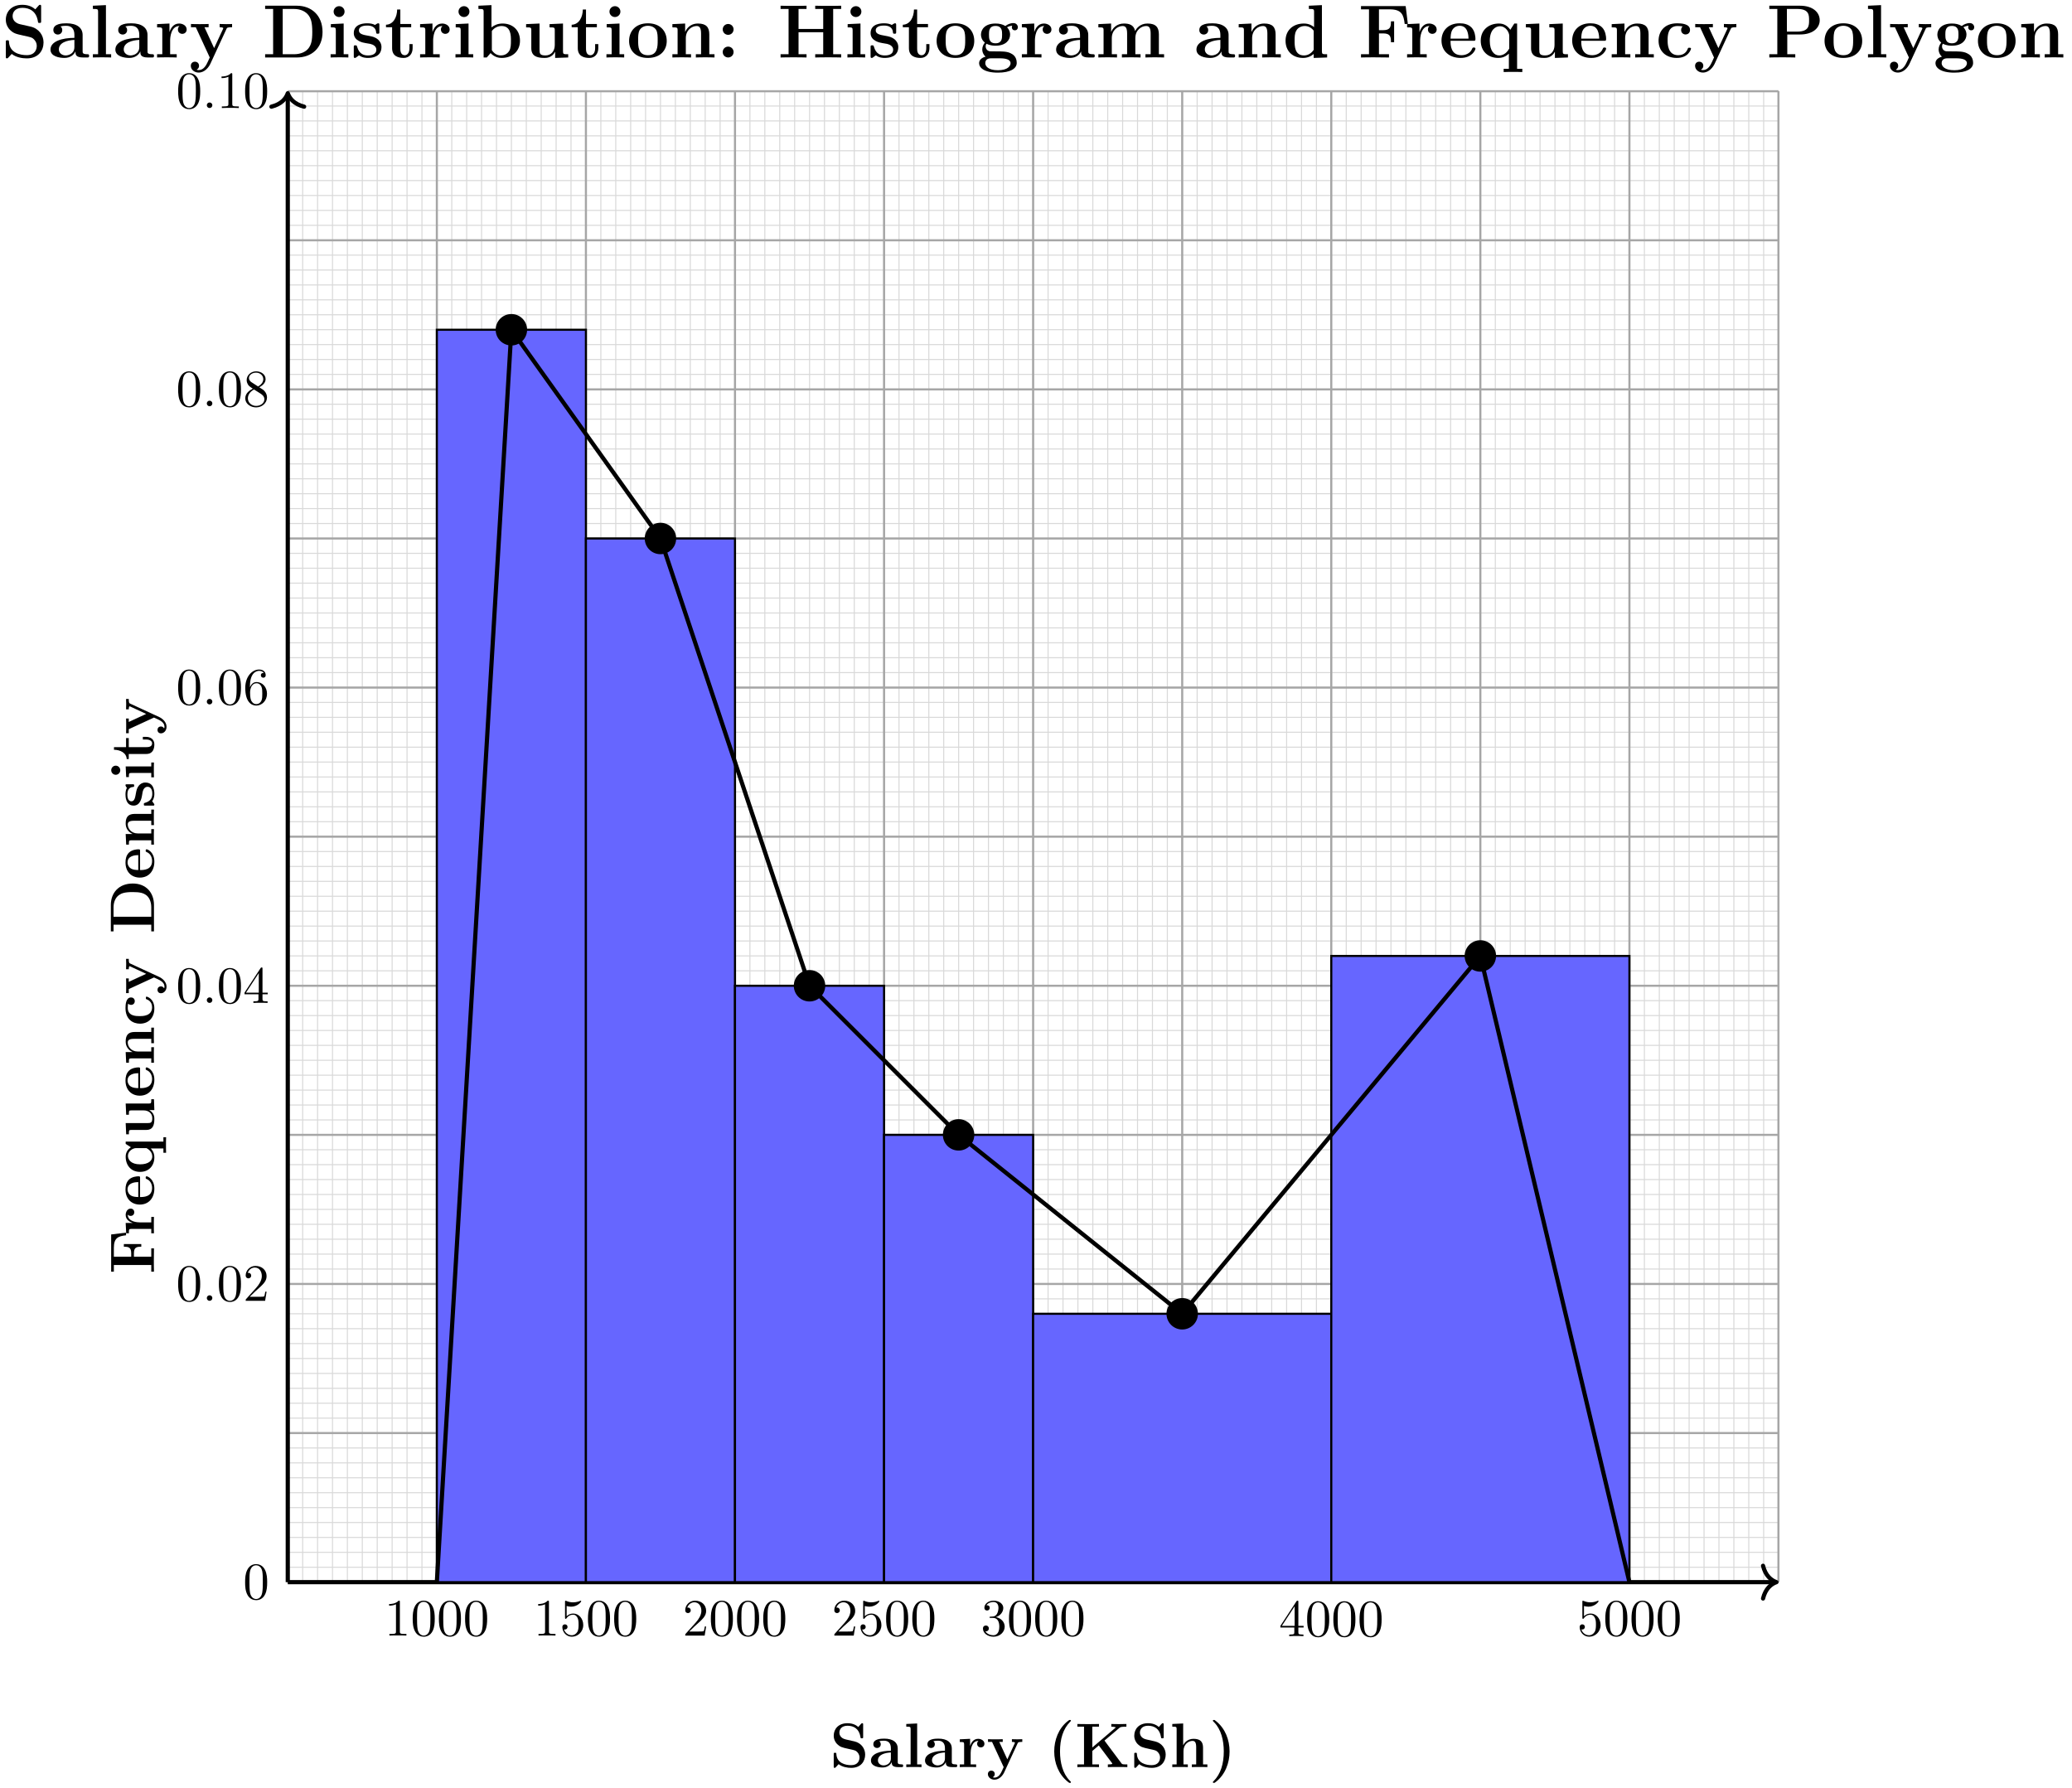<svg xmlns="http://www.w3.org/2000/svg" xmlns:xlink="http://www.w3.org/1999/xlink" xmlns:inkscape="http://www.inkscape.org/namespaces/inkscape" version="1.1" width="394" height="340" viewBox="0 0 394 340">
<defs>
<path id="font_1_97" d="M.562 .2C.562 .294 .5 .384 .391 .409L.254 .44C.155 .462 .152 .534 .152 .548 .152 .599 .185 .658 .282 .658 .379 .658 .466 .611 .487 .48 .49 .459 .49 .458 .509 .458 .53 .458 .53 .461 .53 .484V.672C.53 .691 .53 .698 .515 .698 .508 .698 .505 .697 .496 .687L.453 .638C.428 .659 .378 .698 .281 .698 .138 .698 .062 .608 .062 .499 .062 .432 .098 .385 .112 .371 .164 .319 .192 .313 .296 .29 .396 .268 .408 .266 .43 .245 .443 .232 .472 .204 .472 .153 .472 .11 .451 .031 .339 .031 .251 .031 .112 .061 .104 .207 .103 .225 .103 .228 .083 .228 .062 .228 .062 .225 .062 .202V.014C.062-.005 .062-.012 .077-.012 .084-.012 .085-.011 .095-.002 .106 .009 .115 .022 .14 .047 .198 .001 .28-.012 .34-.012 .496-.012 .562 .094 .562 .2Z"/>
<path id="font_1_28" d="M.541 .022C.541 .043 .532 .043 .518 .043 .455 .044 .455 .06 .455 .083V.299C.455 .391 .382 .453 .241 .453 .185 .453 .067 .448 .067 .364 .067 .322 .099 .304 .126 .304 .156 .304 .185 .325 .185 .363 .185 .382 .178 .4 .161 .411 .194 .42 .218 .42 .237 .42 .305 .42 .346 .382 .346 .3V.26C.188 .26 .029 .216 .029 .105 .029 .014 .145-.006 .214-.006 .291-.006 .34 .036 .36 .08 .36 .043 .36 0 .461 0H.512C.533 0 .541 0 .541 .022V.022M.346 .139C.346 .045 .262 .027 .23 .027 .181 .027 .14 .06 .14 .106 .14 .197 .248 .228 .346 .233V.139Z"/>
<path id="font_1_72" d="M.286 0V.043H.217V.694L.044 .686V.643C.106 .643 .113 .643 .113 .604V.043H.044V0C.067 .002 .138 .002 .165 .002 .192 .002 .263 .002 .286 0Z"/>
<path id="font_1_96" d="M.427 .371C.427 .422 .375 .45 .327 .45 .248 .45 .214 .381 .2 .339H.199V.45L.035 .442V.399C.097 .399 .104 .399 .104 .36V.043H.035V0C.058 .002 .133 .002 .161 .002 .19 .002 .271 .002 .295 0V.043H.208V.225C.208 .258 .215 .417 .332 .417 .318 .406 .311 .389 .311 .371 .311 .33 .344 .313 .369 .313 .394 .313 .427 .33 .427 .371Z"/>
<path id="font_1_118" d="M.569 .401V.444C.535 .442 .531 .442 .49 .442L.404 .444V.401C.404 .401 .452 .401 .452 .388 .452 .385 .449 .379 .448 .376L.331 .124 .203 .401H.258V.444C.234 .442 .166 .442 .138 .442 .109 .442 .05 .442 .024 .444V.401H.088L.273 0C.268-.012 .254-.041 .249-.053 .228-.098 .196-.167 .126-.167 .122-.167 .11-.167 .099-.161 .101-.16 .131-.148 .131-.11 .131-.077 .107-.056 .077-.056 .046-.056 .022-.077 .022-.111 .022-.158 .066-.2 .126-.2 .208-.2 .262-.126 .282-.082L.495 .379C.501 .393 .505 .401 .569 .401Z"/>
<path id="font_1_85" d="M.374-.239C.374-.235 .374-.233 .355-.215 .243-.103 .2 .073 .2 .249 .2 .446 .249 .608 .361 .721 .373 .733 .374 .734 .374 .738 .374 .75 .362 .75 .357 .75 .348 .75 .346 .75 .32 .729 .176 .614 .108 .43 .108 .25 .108 .066 .177-.113 .319-.229 .345-.251 .347-.251 .357-.251 .362-.251 .374-.251 .374-.239Z"/>
<path id="font_1_69" d="M.833 0V.043H.806C.752 .043 .748 .048 .738 .062L.469 .422 .707 .624C.72 .635 .729 .643 .818 .643V.686L.711 .684C.681 .684 .603 .684 .578 .686V.643C.6 .643 .624 .642 .65 .632V.631L.276 .312V.643H.382V.686C.353 .684 .246 .684 .21 .684 .174 .684 .067 .684 .038 .686V.643H.144V.043H.038V0C.067 .002 .174 .002 .21 .002 .246 .002 .353 .002 .382 0V.043H.276V.257L.379 .345 .588 .066C.59 .063 .594 .058 .594 .054 .594 .043 .545 .043 .523 .043V0C.555 .002 .648 .002 .686 .002 .716 .002 .81 .002 .833 0Z"/>
<path id="font_1_63" d="M.6 0V.043H.531V.307C.531 .401 .49 .45 .38 .45 .279 .45 .23 .379 .216 .35H.215V.694L.042 .686V.643C.104 .643 .111 .643 .111 .604V.043H.042V0C.065 .002 .137 .002 .165 .002 .193 .002 .266 .002 .289 0V.043H.22V.256C.22 .364 .3 .417 .364 .417 .401 .417 .422 .393 .422 .317V.043H.353V0C.376 .002 .448 .002 .476 .002 .504 .002 .577 .002 .6 0Z"/>
<path id="font_1_86" d="M.328 .249C.328 .433 .259 .612 .117 .728 .091 .75 .089 .75 .079 .75 .074 .75 .062 .75 .062 .738 .062 .734 .062 .732 .081 .714 .193 .602 .236 .426 .236 .25 .236 .053 .187-.109 .075-.222 .063-.234 .062-.235 .062-.239 .062-.251 .074-.251 .079-.251 .088-.251 .09-.251 .116-.23 .26-.115 .328 .069 .328 .249Z"/>
<path id="font_1_54" d="M.659 .444 .63 .681H.038V.638H.144V.043H.038V0C.067 .002 .181 .002 .218 .002L.409 0V.043H.276V.319H.331C.427 .319 .435 .275 .435 .202H.477V.479H.435C.435 .406 .427 .362 .331 .362H.276V.638H.419C.578 .638 .603 .565 .617 .444H.659Z"/>
<path id="font_1_50" d="M.481 .117C.481 .132 .466 .132 .46 .132 .444 .132 .443 .129 .437 .116 .411 .051 .345 .03 .297 .03 .152 .03 .151 .165 .151 .221H.452C.475 .221 .481 .221 .481 .246 .481 .276 .474 .351 .428 .398 .386 .44 .33 .453 .272 .453 .116 .453 .031 .351 .031 .225 .031 .085 .134-.006 .285-.006 .436-.006 .481 .1 .481 .117M.389 .25H.151C.153 .291 .154 .33 .175 .366 .194 .398 .229 .42 .272 .42 .379 .42 .388 .3 .389 .25Z"/>
<path id="font_1_91" d="M.589-.193V-.15H.52V.45H.483L.43 .367C.395 .418 .346 .45 .28 .45 .142 .45 .038 .364 .038 .222 .038 .079 .138-.006 .27-.006 .308-.006 .359 .002 .411 .051V-.15H.342V-.193C.365-.191 .437-.191 .465-.191 .493-.191 .566-.191 .589-.193M.416 .119C.374 .04 .315 .027 .282 .027 .218 .027 .158 .086 .158 .221 .158 .367 .234 .414 .293 .414 .371 .414 .416 .333 .416 .287V.119Z"/>
<path id="font_1_109" d="M.6 0V.043C.538 .043 .531 .043 .531 .082V.45L.353 .442V.399C.415 .399 .422 .399 .422 .36V.164C.422 .088 .377 .027 .299 .027 .224 .027 .22 .052 .22 .107V.45L.042 .442V.399C.104 .399 .111 .399 .111 .36V.123C.111 .023 .178-.006 .285-.006 .309-.006 .383-.006 .426 .075H.427V-.006L.6 0Z"/>
<path id="font_1_77" d="M.6 0V.043H.531V.306C.531 .401 .49 .45 .38 .45 .308 .45 .246 .415 .212 .34H.211V.45L.042 .442V.399C.104 .399 .111 .399 .111 .36V.043H.042V0C.065 .002 .137 .002 .165 .002 .193 .002 .266 .002 .289 0V.043H.22V.256C.22 .364 .3 .417 .364 .417 .401 .417 .422 .393 .422 .317V.043H.353V0C.376 .002 .448 .002 .476 .002 .504 .002 .577 .002 .6 0Z"/>
<path id="font_1_43" d="M.468 .117C.468 .129 .457 .129 .447 .129 .431 .129 .43 .128 .425 .116 .418 .097 .391 .03 .299 .03 .158 .03 .158 .182 .158 .227 .158 .286 .159 .417 .29 .417 .297 .417 .356 .415 .356 .41 .356 .41 .355 .408 .353 .407 .35 .404 .337 .389 .337 .364 .337 .322 .371 .305 .396 .305 .417 .305 .455 .318 .455 .365 .455 .447 .34 .453 .286 .453 .108 .453 .038 .337 .038 .222 .038 .086 .133-.006 .28-.006 .437-.006 .468 .11 .468 .117Z"/>
<path id="font_1_46" d="M.799 .337C.799 .563 .647 .686 .459 .686H.038V.643H.144V.043H.038V0H.459C.651 0 .799 .123 .799 .337M.663 .338C.663 .221 .648 .169 .613 .122 .578 .076 .511 .043 .421 .043H.271V.643H.421C.508 .643 .578 .609 .615 .557 .644 .516 .663 .467 .663 .338Z"/>
<path id="font_1_98" d="M.405 .139C.405 .187 .379 .22 .359 .238 .318 .272 .284 .278 .23 .288 .166 .299 .106 .31 .106 .358 .106 .423 .195 .423 .216 .423 .327 .423 .333 .353 .335 .328 .336 .315 .344 .315 .356 .315 .377 .315 .377 .318 .377 .341V.427C.377 .446 .377 .453 .362 .453 .356 .453 .354 .453 .339 .444 .335 .441 .324 .434 .319 .431 .291 .447 .254 .453 .218 .453 .188 .453 .038 .453 .038 .323 .038 .218 .162 .196 .193 .191 .22 .186 .253 .18 .257 .18 .297 .171 .337 .146 .337 .104 .337 .027 .246 .027 .225 .027 .174 .027 .111 .043 .083 .14 .077 .16 .076 .161 .059 .161 .038 .161 .038 .158 .038 .135V.02C.038 .001 .038-.006 .053-.006 .06-.006 .062-.006 .082 .01L.108 .029C.153-.006 .207-.006 .225-.006 .28-.006 .405 .006 .405 .139Z"/>
<path id="font_1_66" d="M.279 0V.043H.217V.45L.047 .442V.399C.106 .399 .113 .399 .113 .36V.043H.044V0C.067 .002 .136 .002 .163 .002 .191 .002 .255 .002 .279 0M.229 .608C.229 .649 .195 .68 .157 .68 .116 .68 .084 .647 .084 .608 .084 .567 .118 .536 .156 .536 .197 .536 .229 .569 .229 .608Z"/>
<path id="font_1_105" d="M.374 .124V.177H.332V.125C.332 .059 .302 .03 .271 .03 .211 .03 .211 .097 .211 .12V.401H.355V.444H.211V.636H.169C.168 .537 .12 .437 .021 .434V.401H.102V.123C.102 .017 .184-.006 .256-.006 .33-.006 .374 .05 .374 .124Z"/>
<path id="font_2_82" d="M.419 0V.031H.387C.297 .031 .294 .042 .294 .079V.64C.294 .664 .294 .666 .271 .666 .209 .602 .121 .602 .089 .602V.571C.109 .571 .168 .571 .22 .597V.079C.22 .043 .217 .031 .127 .031H.095V0C.13 .003 .217 .003 .257 .003 .297 .003 .384 .003 .419 0Z"/>
<path id="font_2_121" d="M.46 .32C.46 .4 .455 .48 .42 .554 .374 .65 .292 .666 .25 .666 .19 .666 .117 .64 .076 .547 .044 .478 .039 .4 .039 .32 .039 .245 .043 .155 .084 .079 .127-.002 .2-.022 .249-.022 .303-.022 .379-.001 .423 .094 .455 .163 .46 .241 .46 .32M.377 .332C.377 .257 .377 .189 .366 .125 .351 .03 .294-0 .249-0 .21-0 .151 .025 .133 .121 .122 .181 .122 .273 .122 .332 .122 .396 .122 .462 .13 .516 .149 .635 .224 .644 .249 .644 .282 .644 .348 .626 .367 .527 .377 .471 .377 .395 .377 .332Z"/>
<path id="font_2_56" d="M.449 .201C.449 .32 .367 .42 .259 .42 .211 .42 .168 .404 .132 .369V.564C.152 .558 .185 .551 .217 .551 .34 .551 .41 .642 .41 .655 .41 .661 .407 .666 .4 .666 .4 .666 .397 .666 .392 .663 .372 .654 .323 .634 .256 .634 .216 .634 .17 .641 .123 .662 .115 .665 .111 .665 .111 .665 .101 .665 .101 .657 .101 .641V.345C.101 .327 .101 .319 .115 .319 .122 .319 .124 .322 .128 .328 .139 .344 .176 .398 .257 .398 .309 .398 .334 .352 .342 .334 .358 .297 .36 .257 .36 .207 .36 .172 .36 .112 .336 .07 .312 .031 .275 .006 .229 .006 .156 .006 .099 .058 .082 .117 .085 .117 .088 .116 .099 .116 .132 .116 .149 .141 .149 .165 .149 .189 .132 .214 .099 .214 .085 .214 .05 .207 .05 .161 .05 .074 .119-.022 .231-.022 .347-.022 .449 .073 .449 .2V.201Z"/>
<path id="font_2_107" d="M.449 .174H.424C.419 .144 .412 .1 .402 .085 .395 .077 .329 .077 .307 .077H.127L.233 .18C.389 .318 .449 .372 .449 .472 .449 .586 .359 .666 .237 .666 .124 .666 .05 .574 .05 .485 .05 .429 .1 .429 .103 .429 .12 .429 .155 .441 .155 .482 .155 .508 .137 .534 .102 .534 .094 .534 .092 .534 .089 .533 .112 .598 .166 .635 .224 .635 .315 .635 .358 .554 .358 .472 .358 .392 .308 .313 .253 .251L.061 .037C.05 .026 .05 .024 .05 0H.421L.449 .174Z"/>
<path id="font_2_106" d="M.457 .17C.457 .253 .394 .331 .29 .352 .372 .379 .43 .449 .43 .528 .43 .61 .342 .666 .246 .666 .145 .666 .069 .606 .069 .53 .069 .497 .091 .478 .12 .478 .151 .478 .171 .5 .171 .529 .171 .579 .124 .579 .109 .579 .14 .628 .206 .641 .242 .641 .283 .641 .338 .619 .338 .529 .338 .517 .336 .459 .31 .415 .28 .367 .246 .364 .221 .363 .213 .362 .189 .36 .182 .36 .174 .359 .167 .358 .167 .348 .167 .337 .174 .337 .191 .337H.235C.317 .337 .354 .269 .354 .17 .354 .034 .285 .006 .241 .006 .198 .006 .123 .022 .088 .081 .123 .076 .154 .098 .154 .136 .154 .172 .127 .192 .098 .192 .074 .192 .042 .178 .042 .134 .042 .043 .135-.022 .244-.022 .366-.022 .457 .068 .457 .17Z"/>
<path id="font_2_57" d="M.471 .165V.196H.371V.651C.371 .671 .371 .677 .355 .677 .346 .677 .343 .677 .335 .665L.028 .196V.165H.294V.078C.294 .042 .292 .031 .218 .031H.197V0C.238 .003 .29 .003 .332 .003 .374 .003 .427 .003 .468 0V.031H.447C.373 .031 .371 .042 .371 .078V.165H.471M.3 .196H.056L.3 .569V.196Z"/>
<path id="font_2_88" d="M.192 .053C.192 .082 .168 .106 .139 .106 .11 .106 .086 .082 .086 .053 .086 .024 .11 0 .139 0 .168 0 .192 .024 .192 .053Z"/>
<path id="font_2_101" d="M.457 .204C.457 .331 .368 .427 .257 .427 .189 .427 .152 .376 .132 .328V.352C.132 .605 .256 .641 .307 .641 .331 .641 .373 .635 .395 .601 .38 .601 .34 .601 .34 .556 .34 .525 .364 .51 .386 .51 .402 .51 .432 .519 .432 .558 .432 .618 .388 .666 .305 .666 .177 .666 .042 .537 .042 .316 .042 .049 .158-.022 .251-.022 .362-.022 .457 .072 .457 .204M.367 .205C.367 .157 .367 .107 .35 .071 .32 .011 .274 .006 .251 .006 .188 .006 .158 .066 .152 .081 .134 .128 .134 .208 .134 .226 .134 .304 .166 .404 .256 .404 .272 .404 .318 .404 .349 .342 .367 .305 .367 .254 .367 .205Z"/>
<path id="font_2_51" d="M.457 .168C.457 .204 .446 .249 .408 .291 .389 .312 .373 .322 .309 .362 .381 .399 .43 .451 .43 .517 .43 .609 .341 .666 .25 .666 .15 .666 .069 .592 .069 .499 .069 .481 .071 .436 .113 .389 .124 .377 .161 .352 .186 .335 .128 .306 .042 .25 .042 .151 .042 .045 .144-.022 .249-.022 .362-.022 .457 .061 .457 .168M.386 .517C.386 .46 .347 .412 .287 .377L.163 .457C.117 .487 .113 .521 .113 .538 .113 .599 .178 .641 .249 .641 .322 .641 .386 .589 .386 .517M.407 .132C.407 .058 .332 .006 .25 .006 .164 .006 .092 .068 .092 .151 .092 .209 .124 .273 .209 .32L.332 .242C.36 .223 .407 .193 .407 .132Z"/>
<path id="font_1_35" d="M.586 .223C.586 .36 .492 .45 .355 .45 .296 .45 .249 .431 .208 .399V.694L.035 .686V.643C.097 .643 .104 .643 .104 .604V0H.146C.163 .019 .18 .038 .196 .058 .247 .005 .302-.006 .342-.006 .48-.006 .586 .078 .586 .223V.223M.466 .224C.466 .179 .466 .122 .442 .085 .411 .037 .364 .027 .332 .027 .264 .027 .227 .075 .213 .097V.351C.248 .399 .3 .417 .342 .417 .466 .417 .466 .29 .466 .224V.224Z"/>
<path id="font_1_81" d="M.53 .219C.53 .354 .438 .453 .281 .453 .118 .453 .031 .349 .031 .219 .031 .088 .123-.006 .28-.006 .443-.006 .53 .093 .53 .219M.41 .229C.41 .146 .41 .03 .281 .03 .151 .03 .151 .147 .151 .229 .151 .276 .151 .326 .17 .362 .192 .402 .237 .42 .28 .42 .337 .42 .373 .393 .39 .365 .41 .329 .41 .277 .41 .229Z"/>
<path id="font_1_44" d="M.228 .372C.228 .413 .195 .444 .156 .444 .117 .444 .084 .413 .084 .372 .084 .331 .117 .3 .156 .3 .195 .3 .228 .331 .228 .372M.228 .072C.228 .113 .195 .144 .156 .144 .117 .144 .084 .113 .084 .072 .084 .031 .117 0 .156 0 .195 0 .228 .031 .228 .072Z"/>
<path id="font_1_62" d="M.841 0V.043H.735V.643H.841V.686C.812 .684 .705 .684 .669 .684 .633 .684 .526 .684 .497 .686V.643H.603V.378H.276V.643H.382V.686C.353 .684 .246 .684 .21 .684 .174 .684 .067 .684 .038 .686V.643H.144V.043H.038V0C.067 .002 .174 .002 .21 .002 .246 .002 .353 .002 .382 0V.043H.276V.335H.603V.043H.497V0C.526 .002 .633 .002 .669 .002 .705 .002 .812 .002 .841 0Z"/>
<path id="font_1_59" d="M.545 .4C.545 .424 .527 .456 .485 .456 .442 .456 .401 .435 .38 .417 .339 .441 .3 .45 .249 .45 .111 .45 .056 .373 .056 .303 .056 .272 .066 .231 .108 .197 .091 .178 .073 .143 .073 .107 .073 .064 .096 .027 .117 .011 .093 .005 .031-.018 .031-.075 .031-.134 .096-.201 .28-.201 .446-.201 .53-.147 .53-.072 .53 .016 .472 .045 .447 .057 .399 .081 .335 .081 .247 .081 .222 .081 .178 .081 .173 .082 .13 .089 .118 .127 .118 .146 .118 .154 .119 .169 .13 .182 .178 .156 .234 .156 .249 .156 .387 .156 .442 .233 .442 .303 .442 .354 .413 .39 .401 .4 .43 .416 .454 .42 .471 .422 .468 .417 .465 .413 .465 .4 .465 .379 .479 .36 .505 .36 .531 .36 .545 .379 .545 .4V.4M.336 .303C.336 .257 .336 .188 .249 .188 .162 .188 .162 .257 .162 .303 .162 .349 .162 .418 .249 .418 .336 .418 .336 .349 .336 .303V.303M.448-.076C.448-.111 .413-.169 .281-.169 .149-.169 .113-.113 .113-.075 .113-.011 .176-.011 .191-.011H.305C.378-.011 .448-.024 .448-.076V-.076Z"/>
<path id="font_1_75" d="M.913 0V.043H.844V.306C.844 .398 .805 .45 .693 .45 .592 .45 .545 .382 .529 .35 .513 .435 .445 .45 .381 .45 .285 .45 .233 .388 .212 .34H.211V.45L.042 .442V.399C.104 .399 .111 .399 .111 .36V.043H.042V0C.065 .002 .137 .002 .165 .002 .193 .002 .266 .002 .289 0V.043H.22V.256C.22 .365 .301 .417 .364 .417 .401 .417 .423 .395 .423 .317V.043H.354V0C.377 .002 .449 .002 .477 .002 .505 .002 .578 .002 .601 0V.043H.532V.256C.532 .365 .613 .417 .676 .417 .713 .417 .735 .395 .735 .317V.043H.666V0C.689 .002 .761 .002 .789 .002 .817 .002 .89 .002 .913 0Z"/>
<path id="font_1_47" d="M.589 0V.043C.527 .043 .52 .043 .52 .082V.694L.347 .686V.643C.409 .643 .416 .643 .416 .604V.402C.394 .421 .35 .45 .281 .45 .139 .45 .038 .362 .038 .222 .038 .079 .137-.006 .27-.006 .325-.006 .372 .013 .411 .046V-.006L.589 0M.411 .101C.369 .04 .318 .027 .282 .027 .158 .027 .158 .154 .158 .22 .158 .267 .158 .317 .18 .355 .211 .411 .27 .417 .293 .417 .334 .417 .378 .399 .411 .355V.101Z"/>
<path id="font_1_83" d="M.706 .493C.706 .601 .611 .686 .446 .686H.038V.643H.144V.043H.038V0C.067 .002 .174 .002 .21 .002 .246 .002 .353 .002 .382 0V.043H.276V.305H.446C.613 .305 .706 .39 .706 .493M.565 .493C.565 .427 .565 .343 .41 .343H.271V.643H.41C.565 .643 .565 .561 .565 .493Z"/>
</defs>
<path transform="matrix(1,0,0,-1,54.721,300.806)" stroke-width=".199" stroke-linecap="butt" stroke-miterlimit="10" stroke-linejoin="miter" fill="none" stroke="#d9d9d9" d="M0 0H283.468M0 2.835H283.468M0 5.67H283.468M0 8.505H283.468M0 11.339H283.468M0 14.174H283.468M0 17.009H283.468M0 19.844H283.468M0 22.679H283.468M0 25.514H283.468M0 28.349H283.468M0 31.183H283.468M0 34.018H283.468M0 36.853H283.468M0 39.688H283.468M0 42.523H283.468M0 45.358H283.468M0 48.192H283.468M0 51.027H283.468M0 53.862H283.468M0 56.697H283.468M0 59.532H283.468M0 62.367H283.468M0 65.202H283.468M0 68.036H283.468M0 70.871H283.468M0 73.706H283.468M0 76.541H283.468M0 79.376H283.468M0 82.211H283.468M0 85.045H283.468M0 87.88H283.468M0 90.715H283.468M0 93.55H283.468M0 96.385H283.468M0 99.22H283.468M0 102.055H283.468M0 104.889H283.468M0 107.724H283.468M0 110.559H283.468M0 113.394H283.468M0 116.229H283.468M0 119.064H283.468M0 121.899H283.468M0 124.733H283.468M0 127.568H283.468M0 130.403H283.468M0 133.238H283.468M0 136.073H283.468M0 138.908H283.468M0 141.742H283.468M0 144.577H283.468M0 147.412H283.468M0 150.247H283.468M0 153.082H283.468M0 155.917H283.468M0 158.752H283.468M0 161.586H283.468M0 164.421H283.468M0 167.256H283.468M0 170.091H283.468M0 172.926H283.468M0 175.761H283.468M0 178.596H283.468M0 181.43H283.468M0 184.265H283.468M0 187.1H283.468M0 189.935H283.468M0 192.77H283.468M0 195.605H283.468M0 198.439H283.468M0 201.274H283.468M0 204.109H283.468M0 206.944H283.468M0 209.779H283.468M0 212.614H283.468M0 215.449H283.468M0 218.283H283.468M0 221.118H283.468M0 223.953H283.468M0 226.788H283.468M0 229.623H283.468M0 232.458H283.468M0 235.293H283.468M0 238.127H283.468M0 240.962H283.468M0 243.797H283.468M0 246.632H283.468M0 249.467H283.468M0 252.302H283.468M0 255.136H283.468M0 257.971H283.468M0 260.806H283.468M0 263.641H283.468M0 266.476H283.468M0 269.311H283.468M0 272.146H283.468M0 274.98H283.468M0 277.815H283.468M0 280.65H283.468M0 0V283.468M2.835 0V283.468M5.67 0V283.468M8.505 0V283.468M11.339 0V283.468M14.174 0V283.468M17.009 0V283.468M19.844 0V283.468M22.679 0V283.468M25.514 0V283.468M28.349 0V283.468M31.183 0V283.468M34.018 0V283.468M36.853 0V283.468M39.688 0V283.468M42.523 0V283.468M45.358 0V283.468M48.192 0V283.468M51.027 0V283.468M53.862 0V283.468M56.697 0V283.468M59.532 0V283.468M62.367 0V283.468M65.202 0V283.468M68.036 0V283.468M70.871 0V283.468M73.706 0V283.468M76.541 0V283.468M79.376 0V283.468M82.211 0V283.468M85.045 0V283.468M87.88 0V283.468M90.715 0V283.468M93.55 0V283.468M96.385 0V283.468M99.22 0V283.468M102.055 0V283.468M104.889 0V283.468M107.724 0V283.468M110.559 0V283.468M113.394 0V283.468M116.229 0V283.468M119.064 0V283.468M121.899 0V283.468M124.733 0V283.468M127.568 0V283.468M130.403 0V283.468M133.238 0V283.468M136.073 0V283.468M138.908 0V283.468M141.742 0V283.468M144.577 0V283.468M147.412 0V283.468M150.247 0V283.468M153.082 0V283.468M155.917 0V283.468M158.752 0V283.468M161.586 0V283.468M164.421 0V283.468M167.256 0V283.468M170.091 0V283.468M172.926 0V283.468M175.761 0V283.468M178.596 0V283.468M181.43 0V283.468M184.265 0V283.468M187.1 0V283.468M189.935 0V283.468M192.77 0V283.468M195.605 0V283.468M198.439 0V283.468M201.274 0V283.468M204.109 0V283.468M206.944 0V283.468M209.779 0V283.468M212.614 0V283.468M215.449 0V283.468M218.283 0V283.468M221.118 0V283.468M223.953 0V283.468M226.788 0V283.468M229.623 0V283.468M232.458 0V283.468M235.293 0V283.468M238.127 0V283.468M240.962 0V283.468M243.797 0V283.468M246.632 0V283.468M249.467 0V283.468M252.302 0V283.468M255.136 0V283.468M257.971 0V283.468M260.806 0V283.468M263.641 0V283.468M266.476 0V283.468M269.311 0V283.468M272.146 0V283.468M274.98 0V283.468M277.815 0V283.468M280.65 0V283.468M283.468 283.468"/>
<path transform="matrix(1,0,0,-1,54.721,300.806)" stroke-width=".399" stroke-linecap="butt" stroke-miterlimit="10" stroke-linejoin="miter" fill="none" stroke="#a6a6a6" d="M0 0H283.468M0 28.347H283.468M0 56.694H283.468M0 85.04H283.468M0 113.387H283.468M0 141.734H283.468M0 170.081H283.468M0 198.428H283.468M0 226.774H283.468M0 255.121H283.468M0 283.458H283.468M0 0V283.468M28.347 0V283.468M56.694 0V283.468M85.04 0V283.468M113.387 0V283.468M141.734 0V283.468M170.081 0V283.468M198.428 0V283.468M226.774 0V283.468M255.121 0V283.468M283.458 0V283.468M283.468 283.468"/>
<path transform="matrix(1,0,0,-1,54.721,300.806)" stroke-width=".797" stroke-linecap="butt" stroke-miterlimit="10" stroke-linejoin="miter" fill="none" stroke="#000000" d="M0 0H282.671"/>
<path transform="matrix(1,0,0,-1,337.799,300.806)" stroke-width=".797" stroke-linecap="round" stroke-linejoin="round" fill="none" stroke="#000000" d="M-2.55 3.111C-2.084 1.244-1.046 .363 0 0-1.046-.363-2.084-1.244-2.55-3.111"/>
<path transform="matrix(1,0,0,-1,54.721,300.806)" stroke-width=".797" stroke-linecap="butt" stroke-miterlimit="10" stroke-linejoin="miter" fill="none" stroke="#000000" d="M0 0V282.671"/>
<path transform="matrix(0,-1,-1,-0,54.721,17.731)" stroke-width=".797" stroke-linecap="round" stroke-linejoin="round" fill="none" stroke="#000000" d="M-2.55 3.111C-2.084 1.244-1.046 .363 0 0-1.046-.363-2.084-1.244-2.55-3.111"/>
<use data-text="S" xlink:href="#font_1_97" transform="matrix(11.956,0,0,-11.955,157.795,335.971)"/>
<use data-text="a" xlink:href="#font_1_28" transform="matrix(11.956,0,0,-11.955,165.268,335.971)"/>
<use data-text="l" xlink:href="#font_1_72" transform="matrix(11.956,0,0,-11.955,171.807,335.971)"/>
<use data-text="a" xlink:href="#font_1_28" transform="matrix(11.956,0,0,-11.955,175.549,335.971)"/>
<use data-text="r" xlink:href="#font_1_96" transform="matrix(11.956,0,0,-11.955,182.089,335.971)"/>
<use data-text="y" xlink:href="#font_1_118" transform="matrix(11.956,0,0,-11.955,187.589,335.971)"/>
<use data-text="(" xlink:href="#font_1_85" transform="matrix(11.956,0,0,-11.955,199.174,335.971)"/>
<use data-text="K" xlink:href="#font_1_69" transform="matrix(11.956,0,0,-11.955,204.41,335.971)"/>
<use data-text="S" xlink:href="#font_1_97" transform="matrix(11.956,0,0,-11.955,214.943,335.971)"/>
<use data-text="h" xlink:href="#font_1_63" transform="matrix(11.956,0,0,-11.955,222.415,335.971)"/>
<use data-text=")" xlink:href="#font_1_86" transform="matrix(11.956,0,0,-11.955,229.887,335.971)"/>
<use data-text="F" xlink:href="#font_1_54" transform="matrix(0,-11.955,-11.956,-0,29.279,242.233)"/>
<use data-text="r" xlink:href="#font_1_96" transform="matrix(0,-11.955,-11.956,-0,29.279,234.892)"/>
<use data-text="e" xlink:href="#font_1_50" transform="matrix(0,-11.955,-11.956,-0,29.279,229.392)"/>
<use data-text="q" xlink:href="#font_1_91" transform="matrix(0,-11.955,-11.956,-0,29.279,223.259)"/>
<use data-text="u" xlink:href="#font_1_109" transform="matrix(0,-11.955,-11.956,-0,29.279,216.158)"/>
<use data-text="e" xlink:href="#font_1_50" transform="matrix(0,-11.955,-11.956,-0,29.279,208.686)"/>
<use data-text="n" xlink:href="#font_1_77" transform="matrix(0,-11.955,-11.956,-0,29.279,202.553)"/>
<use data-text="c" xlink:href="#font_1_43" transform="matrix(0,-11.955,-11.956,-0,29.279,195.08)"/>
<use data-text="y" xlink:href="#font_1_118" transform="matrix(0,-11.955,-11.956,-0,29.279,189.103)"/>
<use data-text="D" xlink:href="#font_1_46" transform="matrix(0,-11.955,-11.956,-0,29.279,177.53)"/>
<use data-text="e" xlink:href="#font_1_50" transform="matrix(0,-11.955,-11.956,-0,29.279,167.224)"/>
<use data-text="n" xlink:href="#font_1_77" transform="matrix(0,-11.955,-11.956,-0,29.279,161.091)"/>
<use data-text="s" xlink:href="#font_1_98" transform="matrix(0,-11.955,-11.956,-0,29.279,153.619)"/>
<use data-text="i" xlink:href="#font_1_66" transform="matrix(0,-11.955,-11.956,-0,29.279,148.311)"/>
<use data-text="t" xlink:href="#font_1_105" transform="matrix(0,-11.955,-11.956,-0,29.279,144.569)"/>
<use data-text="y" xlink:href="#font_1_118" transform="matrix(0,-11.955,-11.956,-0,29.279,139.691)"/>
<use data-text="1" xlink:href="#font_2_82" transform="matrix(9.963,0,0,-9.963,73.106,310.961)"/>
<use data-text="0" xlink:href="#font_2_121" transform="matrix(9.963,0,0,-9.963,78.087,310.961)"/>
<use data-text="0" xlink:href="#font_2_121" transform="matrix(9.963,0,0,-9.963,83.069,310.961)"/>
<use data-text="0" xlink:href="#font_2_121" transform="matrix(9.963,0,0,-9.963,88.05,310.961)"/>
<use data-text="1" xlink:href="#font_2_82" transform="matrix(9.963,0,0,-9.963,101.454,310.961)"/>
<use data-text="5" xlink:href="#font_2_56" transform="matrix(9.963,0,0,-9.963,106.435,310.961)"/>
<use data-text="0" xlink:href="#font_2_121" transform="matrix(9.963,0,0,-9.963,111.417,310.961)"/>
<use data-text="0" xlink:href="#font_2_121" transform="matrix(9.963,0,0,-9.963,116.398,310.961)"/>
<use data-text="2" xlink:href="#font_2_107" transform="matrix(9.963,0,0,-9.963,129.801,310.961)"/>
<use data-text="0" xlink:href="#font_2_121" transform="matrix(9.963,0,0,-9.963,134.783,310.961)"/>
<use data-text="0" xlink:href="#font_2_121" transform="matrix(9.963,0,0,-9.963,139.764,310.961)"/>
<use data-text="0" xlink:href="#font_2_121" transform="matrix(9.963,0,0,-9.963,144.746,310.961)"/>
<use data-text="2" xlink:href="#font_2_107" transform="matrix(9.963,0,0,-9.963,158.148,310.961)"/>
<use data-text="5" xlink:href="#font_2_56" transform="matrix(9.963,0,0,-9.963,163.13,310.961)"/>
<use data-text="0" xlink:href="#font_2_121" transform="matrix(9.963,0,0,-9.963,168.111,310.961)"/>
<use data-text="0" xlink:href="#font_2_121" transform="matrix(9.963,0,0,-9.963,173.093,310.961)"/>
<use data-text="3" xlink:href="#font_2_106" transform="matrix(9.963,0,0,-9.963,186.496,310.961)"/>
<use data-text="0" xlink:href="#font_2_121" transform="matrix(9.963,0,0,-9.963,191.478,310.961)"/>
<use data-text="0" xlink:href="#font_2_121" transform="matrix(9.963,0,0,-9.963,196.459,310.961)"/>
<use data-text="0" xlink:href="#font_2_121" transform="matrix(9.963,0,0,-9.963,201.44,310.961)"/>
<use data-text="4" xlink:href="#font_2_57" transform="matrix(9.963,0,0,-9.963,243.192,311.071)"/>
<use data-text="0" xlink:href="#font_2_121" transform="matrix(9.963,0,0,-9.963,248.173,311.071)"/>
<use data-text="0" xlink:href="#font_2_121" transform="matrix(9.963,0,0,-9.963,253.155,311.071)"/>
<use data-text="0" xlink:href="#font_2_121" transform="matrix(9.963,0,0,-9.963,258.136,311.071)"/>
<use data-text="5" xlink:href="#font_2_56" transform="matrix(9.963,0,0,-9.963,299.888,310.961)"/>
<use data-text="0" xlink:href="#font_2_121" transform="matrix(9.963,0,0,-9.963,304.869,310.961)"/>
<use data-text="0" xlink:href="#font_2_121" transform="matrix(9.963,0,0,-9.963,309.85,310.961)"/>
<use data-text="0" xlink:href="#font_2_121" transform="matrix(9.963,0,0,-9.963,314.832,310.961)"/>
<use data-text="0" xlink:href="#font_2_121" transform="matrix(9.963,0,0,-9.963,46.22,304.014)"/>
<use data-text="0" xlink:href="#font_2_121" transform="matrix(9.963,0,0,-9.963,33.487,247.319)"/>
<use data-text="." xlink:href="#font_2_88" transform="matrix(9.963,0,0,-9.963,38.468,247.319)"/>
<use data-text="0" xlink:href="#font_2_121" transform="matrix(9.963,0,0,-9.963,41.238,247.319)"/>
<use data-text="2" xlink:href="#font_2_107" transform="matrix(9.963,0,0,-9.963,46.219,247.319)"/>
<use data-text="0" xlink:href="#font_2_121" transform="matrix(9.963,0,0,-9.963,33.487,190.68)"/>
<use data-text="." xlink:href="#font_2_88" transform="matrix(9.963,0,0,-9.963,38.468,190.68)"/>
<use data-text="0" xlink:href="#font_2_121" transform="matrix(9.963,0,0,-9.963,41.238,190.68)"/>
<use data-text="4" xlink:href="#font_2_57" transform="matrix(9.963,0,0,-9.963,46.219,190.68)"/>
<use data-text="0" xlink:href="#font_2_121" transform="matrix(9.963,0,0,-9.963,33.487,133.929)"/>
<use data-text="." xlink:href="#font_2_88" transform="matrix(9.963,0,0,-9.963,38.468,133.929)"/>
<use data-text="0" xlink:href="#font_2_121" transform="matrix(9.963,0,0,-9.963,41.238,133.929)"/>
<use data-text="6" xlink:href="#font_2_101" transform="matrix(9.963,0,0,-9.963,46.219,133.929)"/>
<use data-text="0" xlink:href="#font_2_121" transform="matrix(9.963,0,0,-9.963,33.487,77.235)"/>
<use data-text="." xlink:href="#font_2_88" transform="matrix(9.963,0,0,-9.963,38.468,77.235)"/>
<use data-text="0" xlink:href="#font_2_121" transform="matrix(9.963,0,0,-9.963,41.238,77.235)"/>
<use data-text="8" xlink:href="#font_2_51" transform="matrix(9.963,0,0,-9.963,46.219,77.235)"/>
<use data-text="0" xlink:href="#font_2_121" transform="matrix(9.963,0,0,-9.963,33.487,20.54)"/>
<use data-text="." xlink:href="#font_2_88" transform="matrix(9.963,0,0,-9.963,38.468,20.54)"/>
<use data-text="1" xlink:href="#font_2_82" transform="matrix(9.963,0,0,-9.963,41.238,20.54)"/>
<use data-text="0" xlink:href="#font_2_121" transform="matrix(9.963,0,0,-9.963,46.219,20.54)"/>
<path transform="matrix(1,0,0,-1,54.721,300.806)" d="M28.347 0V238.113H56.694V0ZM56.694 238.113" fill="#6666ff"/>
<path transform="matrix(1,0,0,-1,54.721,300.806)" stroke-width=".399" stroke-linecap="butt" stroke-miterlimit="10" stroke-linejoin="miter" fill="none" stroke="#000000" d="M28.347 0V238.113H56.694V0ZM56.694 238.113"/>
<path transform="matrix(1,0,0,-1,54.721,300.806)" d="M56.694 0V198.428H85.04V0ZM85.04 198.428" fill="#6666ff"/>
<path transform="matrix(1,0,0,-1,54.721,300.806)" stroke-width=".399" stroke-linecap="butt" stroke-miterlimit="10" stroke-linejoin="miter" fill="none" stroke="#000000" d="M56.694 0V198.428H85.04V0ZM85.04 198.428"/>
<path transform="matrix(1,0,0,-1,54.721,300.806)" d="M85.04 0V113.387H113.387V0ZM113.387 113.387" fill="#6666ff"/>
<path transform="matrix(1,0,0,-1,54.721,300.806)" stroke-width=".399" stroke-linecap="butt" stroke-miterlimit="10" stroke-linejoin="miter" fill="none" stroke="#000000" d="M85.04 0V113.387H113.387V0ZM113.387 113.387"/>
<path transform="matrix(1,0,0,-1,54.721,300.806)" d="M113.387 0V85.04H141.734V0ZM141.734 85.04" fill="#6666ff"/>
<path transform="matrix(1,0,0,-1,54.721,300.806)" stroke-width=".399" stroke-linecap="butt" stroke-miterlimit="10" stroke-linejoin="miter" fill="none" stroke="#000000" d="M113.387 0V85.04H141.734V0ZM141.734 85.04"/>
<path transform="matrix(1,0,0,-1,54.721,300.806)" d="M141.734 0V51.024H198.428V0ZM198.428 51.024" fill="#6666ff"/>
<path transform="matrix(1,0,0,-1,54.721,300.806)" stroke-width=".399" stroke-linecap="butt" stroke-miterlimit="10" stroke-linejoin="miter" fill="none" stroke="#000000" d="M141.734 0V51.024H198.428V0ZM198.428 51.024"/>
<path transform="matrix(1,0,0,-1,54.721,300.806)" d="M198.428 0V119.057H255.121V0ZM255.121 119.057" fill="#6666ff"/>
<path transform="matrix(1,0,0,-1,54.721,300.806)" stroke-width=".399" stroke-linecap="butt" stroke-miterlimit="10" stroke-linejoin="miter" fill="none" stroke="#000000" d="M198.428 0V119.057H255.121V0ZM255.121 119.057"/>
<path transform="matrix(1,0,0,-1,54.721,300.806)" stroke-width=".797" stroke-linecap="butt" stroke-miterlimit="10" stroke-linejoin="miter" fill="none" stroke="#000000" d="M28.347 0 42.52 238.113 70.867 198.428 99.214 113.387 127.561 85.04 170.081 51.024 226.774 119.057 255.121 0"/>
<path transform="matrix(1,0,0,-1,54.721,300.806)" d="M45.509 238.113C45.509 239.764 44.171 241.102 42.52 241.102 40.869 241.102 39.531 239.764 39.531 238.113 39.531 236.462 40.869 235.124 42.52 235.124 44.171 235.124 45.509 236.462 45.509 238.113ZM42.52 238.113"/>
<path transform="matrix(1,0,0,-1,54.721,300.806)" d="M73.856 198.428C73.856 200.078 72.518 201.416 70.867 201.416 69.216 201.416 67.878 200.078 67.878 198.428 67.878 196.777 69.216 195.439 70.867 195.439 72.518 195.439 73.856 196.777 73.856 198.428ZM70.867 198.428"/>
<path transform="matrix(1,0,0,-1,54.721,300.806)" d="M102.203 113.387C102.203 115.038 100.865 116.376 99.214 116.376 97.563 116.376 96.225 115.038 96.225 113.387 96.225 111.737 97.563 110.398 99.214 110.398 100.865 110.398 102.203 111.737 102.203 113.387ZM99.214 113.387"/>
<path transform="matrix(1,0,0,-1,54.721,300.806)" d="M130.549 85.04C130.549 86.691 129.211 88.029 127.561 88.029 125.91 88.029 124.572 86.691 124.572 85.04 124.572 83.39 125.91 82.052 127.561 82.052 129.211 82.052 130.549 83.39 130.549 85.04ZM127.561 85.04"/>
<path transform="matrix(1,0,0,-1,54.721,300.806)" d="M173.07 51.024C173.07 52.675 171.732 54.013 170.081 54.013 168.43 54.013 167.092 52.675 167.092 51.024 167.092 49.373 168.43 48.035 170.081 48.035 171.732 48.035 173.07 49.373 173.07 51.024ZM170.081 51.024"/>
<path transform="matrix(1,0,0,-1,54.721,300.806)" d="M229.763 119.057C229.763 120.708 228.425 122.046 226.774 122.046 225.124 122.046 223.786 120.708 223.786 119.057 223.786 117.406 225.124 116.068 226.774 116.068 228.425 116.068 229.763 117.406 229.763 119.057ZM226.774 119.057"/>
<use data-text="S" xlink:href="#font_1_97" transform="matrix(14.347,0,0,-14.346,.217,10.928)"/>
<use data-text="a" xlink:href="#font_1_28" transform="matrix(14.347,0,0,-14.346,9.183,10.928)"/>
<use data-text="l" xlink:href="#font_1_72" transform="matrix(14.347,0,0,-14.346,17.031,10.928)"/>
<use data-text="a" xlink:href="#font_1_28" transform="matrix(14.347,0,0,-14.346,21.521,10.928)"/>
<use data-text="r" xlink:href="#font_1_96" transform="matrix(14.347,0,0,-14.346,29.369,10.928)"/>
<use data-text="y" xlink:href="#font_1_118" transform="matrix(14.347,0,0,-14.346,35.968,10.928)"/>
<use data-text="D" xlink:href="#font_1_46" transform="matrix(14.347,0,0,-14.346,49.87,10.928)"/>
<use data-text="i" xlink:href="#font_1_66" transform="matrix(14.347,0,0,-14.346,62.237,10.928)"/>
<use data-text="s" xlink:href="#font_1_98" transform="matrix(14.347,0,0,-14.346,66.728,10.928)"/>
<use data-text="t" xlink:href="#font_1_105" transform="matrix(14.347,0,0,-14.346,73.097,10.928)"/>
<use data-text="r" xlink:href="#font_1_96" transform="matrix(14.347,0,0,-14.346,79.381,10.928)"/>
<use data-text="i" xlink:href="#font_1_66" transform="matrix(14.347,0,0,-14.346,85.981,10.928)"/>
<use data-text="b" xlink:href="#font_1_35" transform="matrix(14.347,0,0,-14.346,90.471,10.928)"/>
<use data-text="u" xlink:href="#font_1_109" transform="matrix(14.347,0,0,-14.346,99.438,10.928)"/>
<use data-text="t" xlink:href="#font_1_105" transform="matrix(14.347,0,0,-14.346,108.404,10.928)"/>
<use data-text="i" xlink:href="#font_1_66" transform="matrix(14.347,0,0,-14.346,114.688,10.928)"/>
<use data-text="o" xlink:href="#font_1_81" transform="matrix(14.347,0,0,-14.346,119.179,10.928)"/>
<use data-text="n" xlink:href="#font_1_77" transform="matrix(14.347,0,0,-14.346,127.256,10.928)"/>
<use data-text=":" xlink:href="#font_1_44" transform="matrix(14.347,0,0,-14.346,136.223,10.928)"/>
<use data-text="H" xlink:href="#font_1_62" transform="matrix(14.347,0,0,-14.346,147.886,10.928)"/>
<use data-text="i" xlink:href="#font_1_66" transform="matrix(14.347,0,0,-14.346,160.511,10.928)"/>
<use data-text="s" xlink:href="#font_1_98" transform="matrix(14.347,0,0,-14.346,165.002,10.928)"/>
<use data-text="t" xlink:href="#font_1_105" transform="matrix(14.347,0,0,-14.346,171.372,10.928)"/>
<use data-text="o" xlink:href="#font_1_81" transform="matrix(14.347,0,0,-14.346,177.656,10.928)"/>
<use data-text="g" xlink:href="#font_1_59" transform="matrix(14.347,0,0,-14.346,185.733,10.928)"/>
<use data-text="r" xlink:href="#font_1_96" transform="matrix(14.347,0,0,-14.346,193.81,10.928)"/>
<use data-text="a" xlink:href="#font_1_28" transform="matrix(14.347,0,0,-14.346,200.409,10.928)"/>
<use data-text="m" xlink:href="#font_1_75" transform="matrix(14.347,0,0,-14.346,208.257,10.928)"/>
<use data-text="a" xlink:href="#font_1_28" transform="matrix(14.347,0,0,-14.346,227.094,10.928)"/>
<use data-text="n" xlink:href="#font_1_77" transform="matrix(14.347,0,0,-14.346,234.942,10.928)"/>
<use data-text="d" xlink:href="#font_1_47" transform="matrix(14.347,0,0,-14.346,243.908,10.928)"/>
<use data-text="F" xlink:href="#font_1_54" transform="matrix(14.347,0,0,-14.346,258.255,10.928)"/>
<use data-text="r" xlink:href="#font_1_96" transform="matrix(14.347,0,0,-14.346,267.064,10.928)"/>
<use data-text="e" xlink:href="#font_1_50" transform="matrix(14.347,0,0,-14.346,273.663,10.928)"/>
<use data-text="q" xlink:href="#font_1_91" transform="matrix(14.347,0,0,-14.346,281.023,10.928)"/>
<use data-text="u" xlink:href="#font_1_109" transform="matrix(14.347,0,0,-14.346,289.545,10.928)"/>
<use data-text="e" xlink:href="#font_1_50" transform="matrix(14.347,0,0,-14.346,298.512,10.928)"/>
<use data-text="n" xlink:href="#font_1_77" transform="matrix(14.347,0,0,-14.346,305.871,10.928)"/>
<use data-text="c" xlink:href="#font_1_43" transform="matrix(14.347,0,0,-14.346,314.838,10.928)"/>
<use data-text="y" xlink:href="#font_1_118" transform="matrix(14.347,0,0,-14.346,322.011,10.928)"/>
<use data-text="P" xlink:href="#font_1_83" transform="matrix(14.347,0,0,-14.346,335.899,10.928)"/>
<use data-text="o" xlink:href="#font_1_81" transform="matrix(14.347,0,0,-14.346,346.501,10.928)"/>
<use data-text="l" xlink:href="#font_1_72" transform="matrix(14.347,0,0,-14.346,354.578,10.928)"/>
<use data-text="y" xlink:href="#font_1_118" transform="matrix(14.347,0,0,-14.346,359.069,10.928)"/>
<use data-text="g" xlink:href="#font_1_59" transform="matrix(14.347,0,0,-14.346,367.591,10.928)"/>
<use data-text="o" xlink:href="#font_1_81" transform="matrix(14.347,0,0,-14.346,375.668,10.928)"/>
<use data-text="n" xlink:href="#font_1_77" transform="matrix(14.347,0,0,-14.346,383.745,10.928)"/>
</svg>

